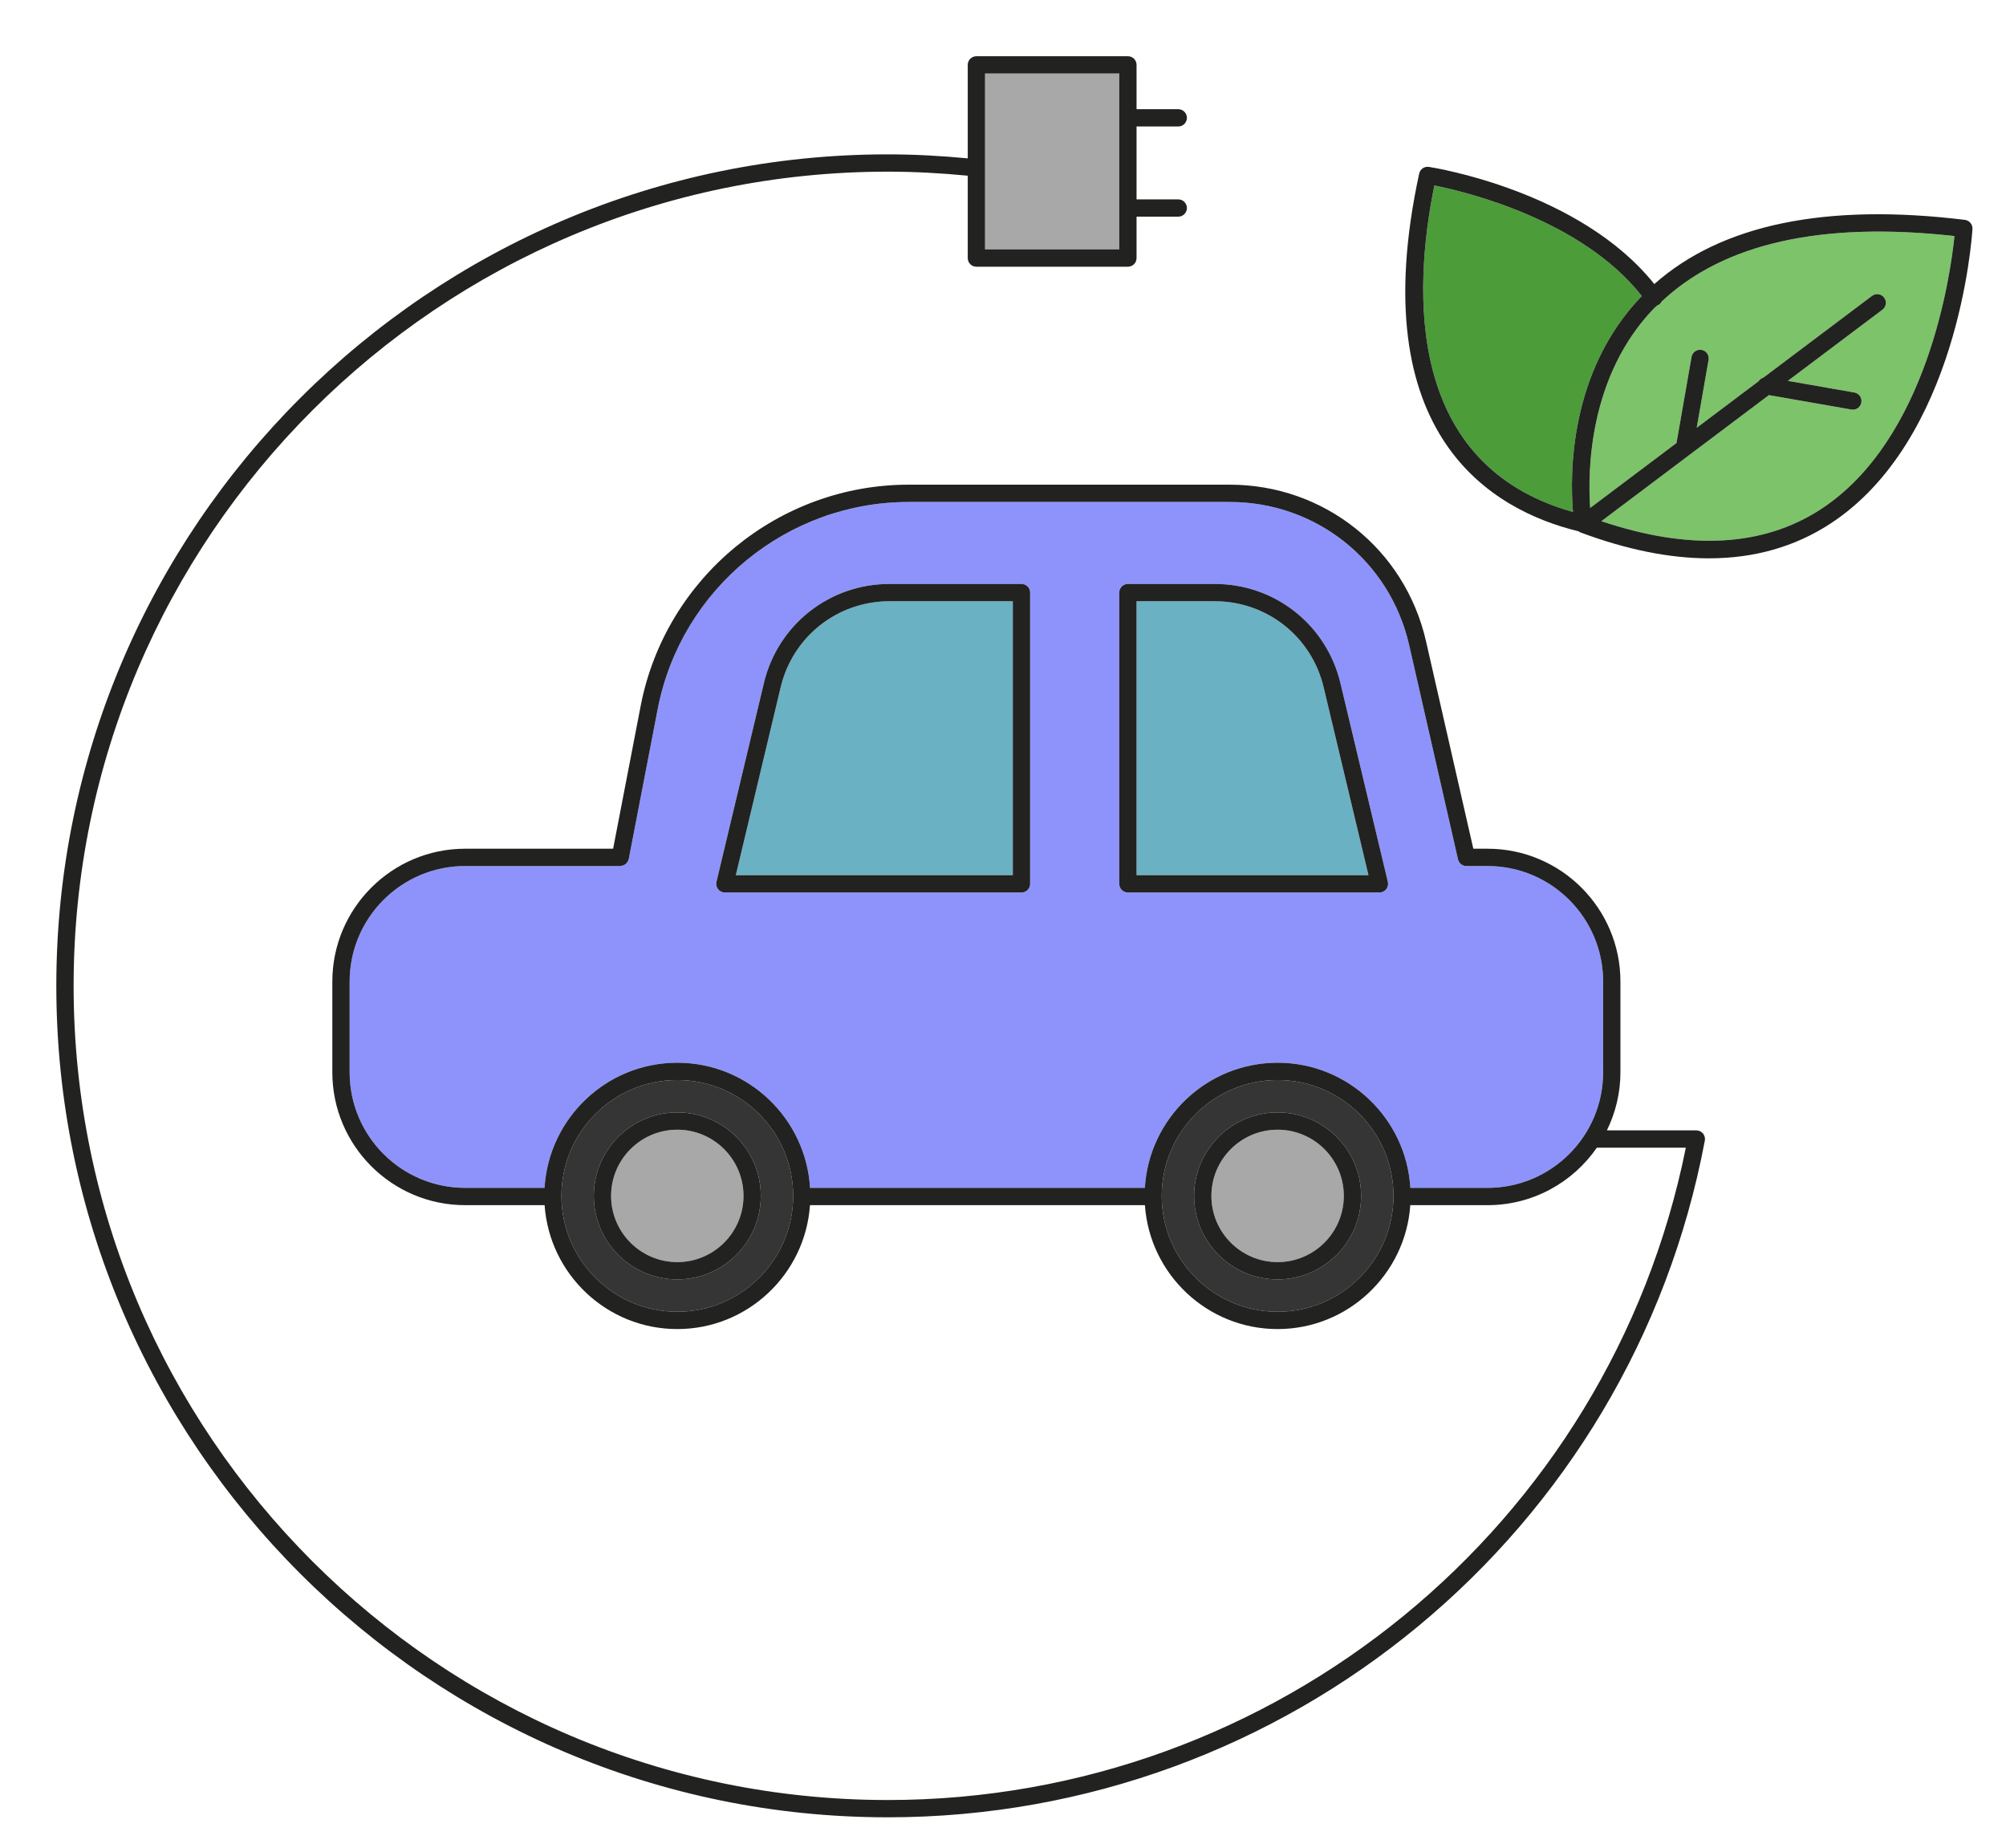 <?xml version="1.0" encoding="utf-8"?>
<!-- Generator: Adobe Illustrator 27.5.0, SVG Export Plug-In . SVG Version: 6.00 Build 0)  -->
<svg version="1.1" xmlns="http://www.w3.org/2000/svg" xmlns:xlink="http://www.w3.org/1999/xlink"
	x="0px" y="0px"
	viewBox="150 175 950 875" xml:space="preserve">

<g id="Object_42_">
	<g id="Object_15_">
		<rect x="616.493" y="209.816" style="fill:#A8A8A8;" width="63.567" height="83.3"/>
		<path style="fill:#8e93fc;"
				d="M854.505,585.111h-8.693c-0.172,0-0.319-0.077-0.486-0.098c-0.286,0.064-0.58,0.098-0.858,0.098
			c-1.871,0-3.559-1.287-3.991-3.183l-23.127-101.429c-9.092-39.913-44.039-67.79-84.975-67.79H580.347
			c-57.634,0-107.59,41.032-118.786,97.562l-13.795,71.52c-0.028,0.144-0.12,0.252-0.163,0.389
			c-0.085,0.283-0.191,0.541-0.332,0.794c-0.115,0.205-0.238,0.39-0.385,0.57c-0.19,0.236-0.395,0.438-0.632,0.627
			c-0.175,0.138-0.349,0.256-0.544,0.365c-0.252,0.142-0.509,0.25-0.792,0.336c-0.248,0.077-0.49,0.122-0.75,0.151
			c-0.147,0.016-0.275,0.085-0.426,0.085h-73.46c-30.164,0-54.707,24.543-54.707,54.707v42.995
			c0,30.168,24.543,54.711,54.707,54.711h37.602c1.986-32.997,29.386-59.253,62.871-59.253c33.485,0,60.876,26.256,62.863,59.253
			h158.557c1.986-32.997,29.386-59.253,62.871-59.253s60.885,26.256,62.871,59.253h36.587c30.164,0,54.707-24.542,54.707-54.711
			v-42.995C909.212,609.653,884.669,585.111,854.505,585.111z M637.844,593.551c0,2.263-1.831,4.094-4.094,4.094H493.284
			c-1.256,0-2.439-0.576-3.215-1.555c-0.776-0.984-1.056-2.271-0.768-3.491l22.455-94.104c6.597-27.649,31.06-46.958,59.481-46.958
			h62.512c2.263,0,4.094,1.831,4.094,4.094V593.551z M806.483,596.09c-0.776,0.98-1.959,1.555-3.215,1.555H684.155
			c-2.263,0-4.095-1.831-4.095-4.094V455.633c0-2.263,1.831-4.094,4.095-4.094h41.16c28.421,0,52.884,19.309,59.481,46.958
			l22.455,94.104C807.539,593.819,807.259,595.107,806.483,596.09z" />
		<path style="fill:#6AB1C3;" d="M725.315,459.727h-37.066v129.73h109.83l-21.248-89.058
			C771.113,476.453,749.929,459.727,725.315,459.727z"/>
		<path style="fill:#6AB1C3;" d="M519.722,500.399l-21.248,89.058h131.181v-129.73h-58.417
			C546.624,459.727,525.44,476.453,519.722,500.399z"/>
		<path style="fill:#4C9C3A;" d="M894.931,417.442c-1.453-17.372-1.993-66.336,32.466-102.112c0.046-0.048,0.097-0.09,0.143-0.137
			c-28.486-36.192-83.347-49.385-98.257-52.359C819.046,313.296,815.882,395.305,894.931,417.442z"/>
		<path style="fill:#7DC369;" d="M903.053,415.571l40.905-30.779l7.125-40.76c0.392-2.235,2.527-3.707,4.734-3.331
			c2.231,0.392,3.719,2.511,3.327,4.738l-5.622,32.155l29.313-22.056c0.515-0.82,1.32-1.386,2.233-1.681l51.478-38.735
			c1.791-1.352,4.366-1,5.734,0.808c1.359,1.807,1,4.374-0.808,5.734l-44.789,33.701l31.482,5.504
			c2.231,0.392,3.719,2.511,3.327,4.738c-0.344,1.991-2.071,3.391-4.022,3.391c-0.24,0-0.472-0.02-0.712-0.06l-39.041-6.825
			l-79.342,59.702c41.491,13.958,76.428,12.197,103.797-5.574c50.724-32.971,61.56-111.193,63.423-129.45
			c-62.97-7.055-109.468,3.514-138.688,31.026c-0.286,0.54-0.662,1.038-1.194,1.418c-0.256,0.184-0.549,0.256-0.828,0.373
			c-0.5,0.497-1.098,0.898-1.587,1.406C902.213,353.288,901.894,398.464,903.053,415.571z"/>
		<path style="fill:#353535;" d="M755.047,686.459c-30.26,0-54.875,24.619-54.875,54.875s24.615,54.871,54.875,54.871
			s54.875-24.615,54.875-54.871S785.308,686.459,755.047,686.459z M755.047,780.871c-21.808,0-39.545-17.737-39.545-39.537
			c0-21.804,17.737-39.541,39.545-39.541c21.8,0,39.537,17.737,39.537,39.541C794.584,763.134,776.847,780.871,755.047,780.871z"/>
		<path style="fill:#A8A8A8;" d="M470.757,709.982c-17.289,0-31.356,14.063-31.356,31.352c0,17.285,14.066,31.348,31.356,31.348
			c17.289,0,31.348-14.063,31.348-31.348C502.105,724.045,488.046,709.982,470.757,709.982z"/>
		<path style="fill:#A8A8A8;" d="M755.047,709.982c-17.289,0-31.356,14.063-31.356,31.352c0,17.285,14.067,31.348,31.356,31.348
			s31.348-14.063,31.348-31.348C786.395,724.045,772.337,709.982,755.047,709.982z"/>
		<path style="fill:#353535;" d="M470.757,686.459c-30.26,0-54.875,24.619-54.875,54.875s24.615,54.871,54.875,54.871
			c30.252,0,54.867-24.615,54.867-54.871S501.009,686.459,470.757,686.459z M470.757,780.871c-21.808,0-39.545-17.737-39.545-39.537
			c0-21.804,17.737-39.541,39.545-39.541c21.799,0,39.537,17.737,39.537,39.541C510.294,763.134,492.557,780.871,470.757,780.871z"
			/>
		<path style="fill:#222221;" d="M633.75,451.538h-62.512c-28.421,0-52.884,19.309-59.481,46.958L489.302,592.6
			c-0.288,1.22-0.008,2.507,0.768,3.491c0.776,0.98,1.959,1.555,3.215,1.555H633.75c2.263,0,4.094-1.831,4.094-4.094V455.633
			C637.844,453.37,636.013,451.538,633.75,451.538z M629.656,589.457H498.474l21.248-89.058
			c5.718-23.947,26.902-40.672,51.516-40.672h58.417V589.457z"/>
		<path style="fill:#222221;" d="M784.796,498.496c-6.597-27.649-31.06-46.958-59.481-46.958h-41.16
			c-2.263,0-4.095,1.831-4.095,4.094v137.919c0,2.263,1.831,4.094,4.095,4.094h119.114c1.255,0,2.439-0.576,3.215-1.555
			c0.776-0.984,1.056-2.271,0.768-3.491L784.796,498.496z M688.249,589.457v-129.73h37.066c24.615,0,45.798,16.726,51.516,40.672
			l21.248,89.058H688.249z"/>
		<path style="fill:#222221;" d="M897.52,426.589c0.202,0.129,0.38,0.27,0.598,0.362c0.056,0.024,0.088,0.083,0.146,0.105
			c22,8.233,42.384,12.343,61.048,12.343c21.44,0,40.608-5.434,57.322-16.294c60.769-39.493,67.23-135.604,67.478-139.674
			c0.128-2.163-1.439-4.05-3.591-4.31c-65.903-8.058-115.297,2.195-147.071,30.404c-35.098-43.938-103.739-55.028-106.735-55.486
			c-2.167-0.332-4.174,1.06-4.622,3.179C795.24,381.271,856.522,416.62,897.52,426.589z M934.886,319.607
			c0.279-0.117,0.572-0.189,0.828-0.373c0.532-0.38,0.908-0.877,1.194-1.418c29.221-27.512,75.719-38.081,138.688-31.026
			c-1.863,18.257-12.699,96.479-63.423,129.45c-27.368,17.772-62.306,19.532-103.797,5.574l79.342-59.702l39.041,6.825
			c0.24,0.04,0.472,0.06,0.712,0.06c1.951,0,3.679-1.4,4.022-3.391c0.392-2.227-1.096-4.346-3.327-4.738l-31.482-5.504
			l44.789-33.701c1.807-1.359,2.167-3.926,0.808-5.734c-1.368-1.807-3.943-2.159-5.734-0.808l-51.478,38.735
			c-0.913,0.294-1.718,0.861-2.233,1.681l-29.313,22.056l5.622-32.155c0.392-2.227-1.096-4.346-3.327-4.738
			c-2.207-0.376-4.342,1.096-4.734,3.331l-7.125,40.76l-40.905,30.779c-1.16-17.107-0.841-62.283,30.245-94.558
			C933.788,320.505,934.386,320.104,934.886,319.607z M829.283,262.835c14.91,2.973,69.771,16.167,98.257,52.359
			c-0.046,0.048-0.097,0.09-0.143,0.137c-34.459,35.775-33.919,84.739-32.466,102.112
			C815.882,395.305,819.046,313.296,829.283,262.835z"/>
		<path style="fill:#222221;" d="M570.431,1035.605c189.247,0,351.976-134.768,386.939-320.452c0.224-1.195-0.096-2.431-0.872-3.371
			c-0.776-0.936-1.935-1.479-3.151-1.479h-42.358c4.064-8.319,6.411-17.624,6.411-27.489v-42.995
			c0-34.683-28.213-62.896-62.896-62.896h-6.771l-22.401-98.242c-9.948-43.663-48.173-74.159-92.956-74.159H580.347
			c-61.528,0-114.86,43.807-126.823,104.18l-13.163,68.222h-70.077c-34.683,0-62.896,28.213-62.896,62.896v42.995
			c0,34.683,28.213,62.9,62.896,62.9h37.632c2.265,32.727,29.549,58.681,62.842,58.681c33.293,0,60.569-25.954,62.834-58.681
			h158.615c2.265,32.727,29.549,58.681,62.842,58.681s60.577-25.954,62.842-58.681h36.616c21.438,0,40.38-10.797,51.74-27.221
			h42.136c-36.138,179.307-194.293,308.925-377.95,308.925c-212.606,0-385.571-172.961-385.571-385.563
			s172.965-385.567,385.571-385.567c12.619,0,25.33,0.697,37.873,1.918v39.006c0,2.263,1.831,4.094,4.094,4.094h71.756
			c2.263,0,4.094-1.831,4.094-4.094v-19.608h19.752c2.263,0,4.094-1.831,4.094-4.095c0-2.263-1.831-4.094-4.094-4.094h-19.752
			v-34.519h19.752c2.263,0,4.094-1.831,4.094-4.094c0-2.263-1.831-4.094-4.094-4.094h-19.752v-20.984
			c0-2.263-1.831-4.094-4.094-4.094h-71.756c-2.263,0-4.094,1.831-4.094,4.094v44.273c-12.55-1.198-25.254-1.897-37.873-1.897
			c-217.116,0-393.76,176.64-393.76,393.756S353.314,1035.605,570.431,1035.605z M470.757,796.205
			c-30.26,0-54.875-24.615-54.875-54.871s24.615-54.875,54.875-54.875c30.252,0,54.867,24.619,54.867,54.875
			S501.009,796.205,470.757,796.205z M755.047,796.205c-30.26,0-54.875-24.615-54.875-54.871s24.615-54.875,54.875-54.875
			s54.875,24.619,54.875,54.875S785.308,796.205,755.047,796.205z M909.212,682.813c0,30.168-24.542,54.711-54.707,54.711h-36.587
			c-1.986-32.997-29.386-59.253-62.871-59.253s-60.885,26.256-62.871,59.253H533.62c-1.986-32.997-29.378-59.253-62.863-59.253
			c-33.485,0-60.885,26.256-62.871,59.253h-37.602c-30.164,0-54.707-24.542-54.707-54.711v-42.995
			c0-30.164,24.543-54.707,54.707-54.707h73.46c0.151,0,0.279-0.069,0.426-0.085c0.26-0.029,0.502-0.074,0.75-0.151
			c0.283-0.086,0.54-0.194,0.792-0.336c0.195-0.109,0.369-0.227,0.544-0.365c0.237-0.189,0.442-0.391,0.632-0.627
			c0.147-0.179,0.27-0.365,0.385-0.57c0.141-0.253,0.247-0.511,0.332-0.794c0.043-0.137,0.135-0.245,0.163-0.389l13.795-71.52
			c11.196-56.53,61.152-97.562,118.786-97.562h152.029c40.936,0,75.883,27.877,84.975,67.79l23.127,101.429
			c0.432,1.895,2.119,3.183,3.991,3.183c0.278,0,0.572-0.034,0.858-0.098c0.167,0.021,0.314,0.098,0.486,0.098h8.693
			c30.164,0,54.707,24.543,54.707,54.707V682.813z M616.493,209.816h63.567v83.3h-63.567V209.816z"/>
		<path style="fill:#222221;" d="M755.047,701.794c-21.808,0-39.545,17.737-39.545,39.541c0,21.8,17.737,39.537,39.545,39.537
			c21.8,0,39.537-17.737,39.537-39.537C794.584,719.531,776.847,701.794,755.047,701.794z M755.047,772.682
			c-17.289,0-31.356-14.063-31.356-31.348c0-17.289,14.067-31.352,31.356-31.352s31.348,14.063,31.348,31.352
			C786.395,758.62,772.337,772.682,755.047,772.682z"/>
		<path style="fill:#222221;" d="M470.757,701.794c-21.808,0-39.545,17.737-39.545,39.541c0,21.8,17.737,39.537,39.545,39.537
			c21.799,0,39.537-17.737,39.537-39.537C510.294,719.531,492.557,701.794,470.757,701.794z M470.757,772.682
			c-17.289,0-31.356-14.063-31.356-31.348c0-17.289,14.066-31.352,31.356-31.352c17.289,0,31.348,14.063,31.348,31.352
			C502.105,758.62,488.046,772.682,470.757,772.682z"/>
	</g>
</g>
</svg>